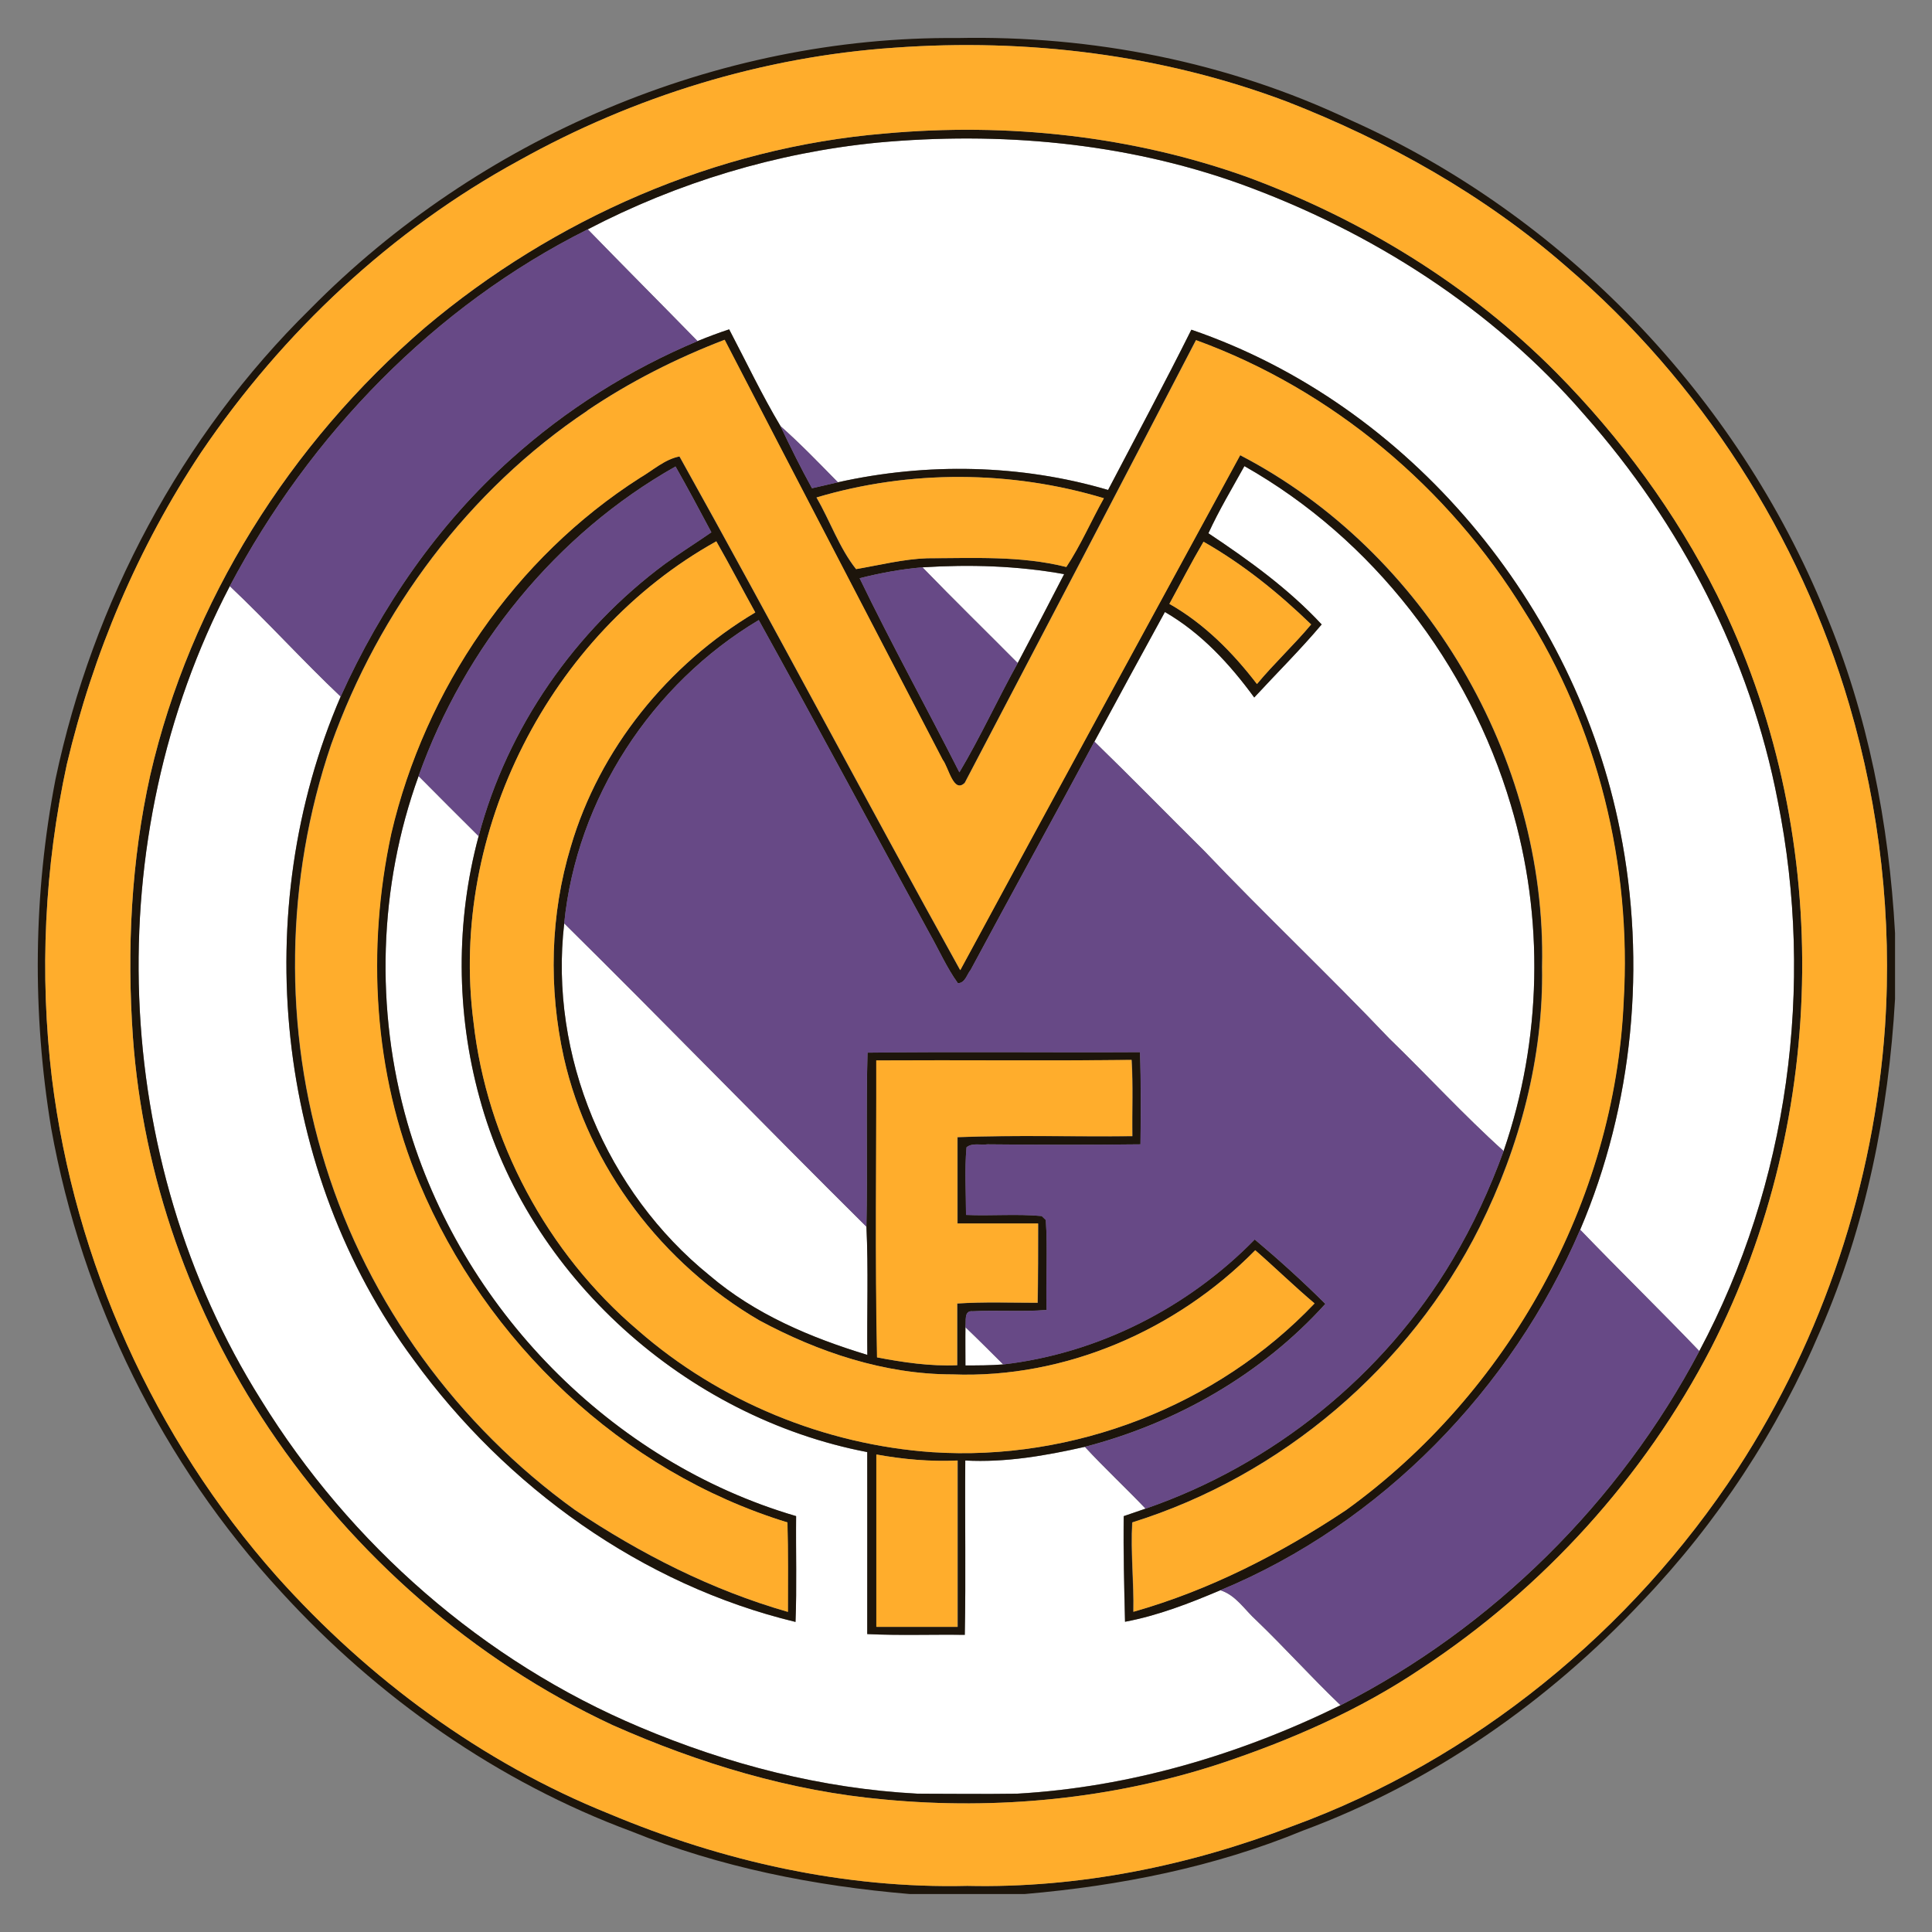 <?xml version="1.0" encoding="UTF-8"?>
<svg xmlns="http://www.w3.org/2000/svg" xmlns:xlink="http://www.w3.org/1999/xlink" width="800px" height="800px" viewBox="0 0 800 800" version="1.1">
<rect x="0" y="0" width="800" height="800" fill="#808080" stroke="none"/>
<g id="surface1">
<path style=" stroke:none;fill-rule:nonzero;fill:rgb(100%,100%,100%);fill-opacity:1;" d="M 363.301 59.062 C 413.793 54.406 465.559 58.938 513.504 76.117 C 567.777 95.758 618.164 127.84 656.051 171.738 C 696.023 216.848 724.703 272.223 736.121 331.566 C 751.57 408.215 740.527 490.332 703.645 559.445 C 687.402 542.496 670.602 526.109 654.32 509.199 C 676.34 457.496 681.789 399.113 670.871 344.09 C 652.461 250.785 583.914 167.523 493.32 136.523 C 482.195 158.816 470.383 180.797 458.84 202.883 C 422.664 192.215 383.691 191.504 346.957 199.707 C 339.191 191.797 331.488 183.781 323.18 176.434 C 315.438 163.453 308.945 149.758 301.93 136.379 C 297.508 137.84 293.145 139.469 288.844 141.242 C 273.73 125.773 258.453 110.473 243.383 94.965 C 280.621 75.555 321.488 63.195 363.301 59.062 Z M 363.301 59.062 "/>
<path style=" stroke:none;fill-rule:nonzero;fill:rgb(100%,100%,100%);fill-opacity:1;" d="M 500.375 220.812 C 504.758 211.25 510.188 202.215 515.281 193.008 C 568.527 223.148 608.273 274.875 625.617 333.363 C 639.562 379.867 638.453 430.738 622.613 476.617 C 606.141 461.797 591.156 445.41 575.25 430.008 C 550.18 403.645 523.691 378.656 498.602 352.293 C 483.426 337.266 468.504 321.965 453.18 307.082 C 462.844 289.172 472.574 271.262 482.363 253.418 C 497.371 262.078 509.227 274.957 519.352 288.816 C 528.66 278.734 538.43 269.07 547.277 258.57 C 533.523 243.773 517.098 231.957 500.375 220.812 Z M 500.375 220.812 "/>
<path style=" stroke:none;fill-rule:nonzero;fill:rgb(100%,100%,100%);fill-opacity:1;" d="M 381.98 234.922 C 401.539 233.672 421.285 234.254 440.637 237.742 C 434.289 250.055 427.902 262.328 421.41 274.562 C 408.281 261.328 394.945 248.324 381.98 234.922 Z M 381.98 234.922 "/>
<path style=" stroke:none;fill-rule:nonzero;fill:rgb(100%,100%,100%);fill-opacity:1;" d="M 95.156 242.707 C 110.855 257.527 125.363 273.582 141.059 288.441 C 102.84 376.883 113.695 485.383 171.285 563.074 C 209.547 615.738 265.777 656.277 329.402 671.617 C 329.984 657.027 329.609 642.418 329.652 627.805 C 252.961 605.367 190.738 541.449 168.676 464.906 C 155.293 418.129 156.734 367.137 173.328 321.359 C 181.574 329.688 189.859 337.977 198.191 346.242 C 188.691 381.453 188.879 419.258 198.523 454.406 C 218.5 528.531 284.105 586.934 359.105 601.297 C 359.312 626.406 359.105 651.516 359.105 676.648 C 372.547 677.297 386.031 676.855 399.496 676.961 C 399.973 652.895 399.496 628.828 399.703 604.781 C 416.422 605.68 432.953 602.777 449.195 599.125 C 457.312 607.891 466.059 616.051 474.324 624.695 C 471.301 625.738 468.293 626.762 465.266 627.805 C 465.059 642.375 465.477 656.945 465.809 671.535 C 479.48 668.969 492.508 663.895 505.262 658.488 C 511.691 660.449 515.383 666.629 520.164 670.93 C 532.082 682.367 543.082 694.684 555.043 706.082 C 513.316 726.559 467.793 740.02 421.246 742.691 C 407.426 742.922 393.609 742.902 379.789 742.691 C 340.254 740.605 301.391 730.566 264.984 715.18 C 200.258 687.984 144.922 639.453 108.098 579.691 C 45.312 479.914 40.637 347.055 95.156 242.707 Z M 95.156 242.707 "/>
<path style=" stroke:none;fill-rule:nonzero;fill:rgb(100%,100%,100%);fill-opacity:1;" d="M 233.633 382.332 C 275.672 423.871 316.812 466.305 358.77 507.926 C 359.605 525.609 358.98 543.328 359.145 561.031 C 335.703 553.914 312.598 544.184 293.789 528.113 C 251.105 493.586 227.266 437.043 233.633 382.332 Z M 233.633 382.332 "/>
<path style=" stroke:none;fill-rule:nonzero;fill:rgb(100%,100%,100%);fill-opacity:1;" d="M 399.723 549.527 C 405.027 554.602 410.223 559.82 415.422 564.996 C 410.223 565.434 405.004 565.414 399.809 565.414 C 399.809 560.113 399.598 554.809 399.809 549.527 Z M 399.723 549.527 "/>
<path style=" stroke:none;fill-rule:nonzero;fill:rgb(11.373%,8.235%,4.314%);fill-opacity:1;" d="M 128.391 128.008 C 198.148 57.207 296.816 14.895 396.445 15.75 C 452.18 14.582 508.496 25.664 558.926 49.605 C 647.43 89.121 719.258 164.059 755.828 253.707 C 773.445 295.727 782.211 341.023 784.695 386.383 L 784.695 413.664 C 782.023 460.648 772.629 507.574 753.801 550.863 C 736.227 592.277 711.117 630.52 680.035 663.039 C 641.125 704.598 593.098 738.164 539.578 757.992 C 502.945 773.105 463.723 780.891 424.375 784.273 L 376.637 784.273 C 337.355 780.953 298.238 773.23 261.605 758.391 C 206.102 737.852 156.297 702.824 116.469 659.219 C 67.23 606.012 34 538.445 21.184 467.141 C 13.293 419.359 13.773 370.121 23 322.57 C 38.445 249.41 74.996 180.527 128.391 128.008 M 370.27 19.758 C 315.832 23.473 262.543 39.879 214.93 66.453 C 162.078 95.238 117.012 137.547 83.301 187.289 C 57.168 226.531 38.527 270.656 27.672 316.496 C 18.426 359.078 16.297 403.164 21.496 446.414 C 30.887 522.395 63.785 595.449 114.613 652.75 C 152.477 695.078 199.441 729.812 252.273 751.062 C 299.031 770.684 349.691 782.121 400.559 780.891 C 446.5 781.934 492.383 772.625 535.172 756.156 C 610.484 728.625 675.652 675.293 719.465 608.328 C 754.973 553.766 776.031 490.039 780.543 425.121 C 783.527 380.266 778.41 334.926 765.742 291.805 C 745.18 221.75 704.102 157.941 648.66 110.453 C 614.66 80.77 574.75 58.395 532.812 42.051 C 481.152 22.555 425.211 15.77 370.27 19.758 Z M 370.27 19.758 "/>
<path style=" stroke:none;fill-rule:nonzero;fill:rgb(11.373%,8.235%,4.314%);fill-opacity:1;" d="M 366.391 55.285 C 417.027 50.691 468.855 56.184 516.805 73.426 C 564.332 91 608.605 118.156 644.383 154.227 C 671.121 181.277 693.938 212.297 710.992 246.34 C 759.062 343.004 757.746 462.172 708.547 558.129 C 680.848 611.629 639.02 657.633 588.754 690.758 C 562.957 708.168 534.234 720.672 504.801 730.441 C 460.34 744.969 412.895 749.539 366.41 745.156 C 327.336 741.711 289.367 730.168 253.609 714.305 C 196.02 687.461 146.547 643.961 111.23 591.277 C 79.129 543.328 59.191 487.137 55.039 429.504 C 52.492 393.227 54.289 356.488 62.219 320.922 C 78.812 248.992 120.082 183.637 175.918 135.668 C 229.332 90.539 296.484 61.086 366.391 55.285 M 363.301 59.062 C 321.488 63.195 280.621 75.555 243.383 94.965 C 179.758 126.754 128.305 180.086 95.156 242.707 C 40.637 347.055 45.312 479.914 108.098 579.691 C 144.922 639.453 200.258 687.984 265.047 715.223 C 301.453 730.605 340.316 740.648 379.852 742.734 C 393.672 742.734 407.488 742.941 421.309 742.734 C 467.855 740.062 513.379 726.598 555.105 706.121 C 618.145 673.996 670.602 622 703.645 559.484 C 740.527 490.375 751.57 408.258 736.121 331.609 C 724.703 272.223 696.023 216.848 656.051 171.738 C 618.164 127.84 567.777 95.758 513.504 76.117 C 465.559 58.938 413.793 54.406 363.301 59.062 Z M 363.301 59.062 "/>
<path style=" stroke:none;fill-rule:nonzero;fill:rgb(11.373%,8.235%,4.314%);fill-opacity:1;" d="M 288.844 141.242 C 293.145 139.469 297.508 137.84 301.93 136.379 C 308.945 149.758 315.438 163.453 323.18 176.434 C 327.312 185.117 331.57 193.762 336.227 202.172 C 339.797 201.359 343.367 200.523 346.957 199.707 C 383.691 191.504 422.664 192.215 458.84 202.883 C 470.383 180.797 482.195 158.816 493.32 136.523 C 583.914 167.523 652.461 250.785 670.871 344.09 C 681.789 399.113 676.34 457.496 654.32 509.199 C 625.973 575.246 571.973 630.871 505.324 658.488 C 492.57 663.895 479.543 668.969 465.871 671.535 C 465.496 656.945 465.184 642.375 465.328 627.805 C 468.355 626.762 471.363 625.738 474.391 624.695 C 526.988 606.535 572.973 569.609 601.402 521.703 C 609.941 507.426 616.934 492.25 622.613 476.617 C 638.453 430.738 639.562 379.867 625.617 333.363 C 608.273 274.875 568.527 223.148 515.281 193.008 C 510.188 202.215 504.758 211.25 500.375 220.812 C 517.098 231.957 533.523 243.773 547.277 258.57 C 538.43 269.07 528.66 278.734 519.352 288.816 C 509.227 274.957 497.371 262.078 482.363 253.418 C 472.574 271.262 462.844 289.172 453.18 307.082 C 436.211 338.664 418.863 370.035 401.914 401.617 C 400.352 403.496 399.621 407.172 396.633 407.109 C 392 400.68 388.828 393.375 384.926 386.508 C 361.297 343.277 338.062 299.84 314.184 256.758 C 269.785 283.203 238.77 330.793 233.633 382.332 C 227.266 437.043 251.105 493.586 293.789 528.113 C 312.598 544.184 335.703 553.914 359.145 561.031 C 358.938 543.328 359.605 525.609 358.77 507.926 C 359.293 483.922 358.562 459.875 359.23 435.871 C 396.824 435.391 434.438 435.871 472.051 435.664 C 472.488 448.395 472.344 461.129 472.258 473.84 C 451.137 474.09 430.031 474.051 408.93 473.84 C 406.109 474.238 402.582 473.109 400.227 475.074 C 399.391 484.363 400.016 493.734 400.016 503.062 C 410.453 503.523 420.93 502.562 431.348 503.523 C 431.766 503.941 432.641 504.777 433.059 505.172 C 433.875 517.57 433.059 530.012 433.395 542.41 C 423.207 543.266 412.98 542.41 402.812 542.953 C 398.953 542.535 400.184 547.148 399.746 549.508 C 399.746 554.789 399.746 560.09 399.746 565.395 C 404.941 565.395 410.16 565.395 415.359 564.977 C 454.766 560.383 491.84 541.535 519.539 513.23 C 529.641 521.727 539.43 530.598 548.781 539.906 C 522.441 569.086 487.102 589.273 449.195 599.102 C 432.953 602.758 416.422 605.656 399.703 604.762 C 399.496 628.805 399.973 652.875 399.496 676.941 C 386.031 676.73 372.547 677.273 359.105 676.629 C 359.105 651.496 359.105 626.387 359.105 601.273 C 284.105 586.914 218.5 528.508 198.523 454.387 C 188.879 419.234 188.691 381.434 198.191 346.219 C 210.086 301.238 238.141 261.016 275.465 233.398 C 281.703 228.871 288.238 224.801 294.562 220.414 C 289.699 211.273 284.836 202.152 279.723 193.156 C 230.148 221.125 192.387 267.902 173.328 321.34 C 156.734 367.113 155.293 418.109 168.676 464.887 C 190.738 541.43 252.961 605.344 329.652 627.785 C 329.441 642.395 329.984 657.008 329.402 671.598 C 265.777 656.254 209.547 615.719 171.285 563.055 C 113.695 485.383 102.84 376.883 141.059 288.441 C 157.777 251.414 181.324 217.098 211.738 189.961 C 234.469 169.547 260.684 153.055 288.844 141.242 M 243.191 170.047 C 193.996 202.922 156.922 252.707 137.094 308.273 C 118.055 364.172 117.055 426.188 134.754 482.566 C 152.477 539.656 189.508 590.273 237.953 625.176 C 265.133 643.398 294.648 658.406 326.188 667.445 C 326.188 655.086 326.438 642.73 325.977 630.395 C 257.449 609.375 201.07 555.562 173.539 489.809 C 154.523 444.41 151.621 393.02 161.953 345.137 C 175.898 285.395 213.094 230.977 264.945 197.852 C 270.266 194.762 275.172 190.168 281.309 189 C 320.633 259.555 358.352 331.066 397.555 401.723 C 436.043 330.566 474.766 259.531 513.465 188.48 C 590.152 228.328 640.457 313.949 638.496 400.324 C 639.121 437.711 629.27 474.801 612.633 508.137 C 583.684 565.977 530.559 611.125 468.793 630.395 C 468.062 642.73 469.523 655.066 469.254 667.402 C 500.711 658.488 530.059 643.418 557.215 625.363 C 624.344 576.977 668.617 497.594 672.25 414.688 C 675.59 358.266 661.52 300.777 631.086 253.02 C 599.816 202.027 551.516 161.344 495.18 140.844 C 463.41 202.027 431.453 263.121 399.434 324.156 C 394.758 328.75 392.711 317.707 390.289 314.617 C 360.23 256.633 329.984 198.727 299.988 140.699 C 280.035 148.359 260.809 158.066 243.09 170.047 M 338.043 205.992 C 343.68 215.719 347.5 226.93 354.43 235.652 C 364.176 234.004 373.863 231.52 383.797 231.164 C 403.062 231.164 422.602 230.039 441.473 234.777 C 447.461 225.738 451.719 215.738 457.023 206.305 C 418.594 194.719 376.535 194.512 338.043 205.992 M 196.062 423.16 C 201.57 472.297 226.535 518.906 264.215 550.887 C 297.84 580.297 341.488 598.227 386.012 601.316 C 444.395 605.176 503.988 582.152 544.336 539.719 C 535.926 532.621 528.055 524.918 519.77 517.695 C 487.227 550.801 441.031 570.926 394.379 569.109 C 366.305 569.109 338.941 559.945 314.434 546.754 C 274.359 523.375 243.758 483.422 233.488 437.961 C 227.102 409.238 227.809 378.762 236.367 350.543 C 248.246 310.066 276.652 275.082 312.742 253.605 C 307.316 243.816 302.16 233.879 296.609 224.152 C 227.539 262.578 185.895 344.695 196.062 423.16 M 484.219 250.055 C 498.664 258.258 510.438 270.156 520.477 283.246 C 527.594 274.688 535.777 267.09 542.918 258.57 C 529.41 245.504 514.715 233.629 498.352 224.32 C 493.383 232.75 488.918 241.477 484.219 250.055 M 355.953 239.43 C 369.039 266.547 383.652 292.949 397.262 319.816 C 406.008 305.121 413.125 289.508 421.41 274.562 C 427.902 262.328 434.289 250.055 440.637 237.742 C 421.285 234.254 401.539 233.672 381.98 234.922 C 373.195 235.652 364.512 237.281 355.953 239.43 M 362.926 439.086 C 362.926 480.082 362.383 521.098 363.238 562.094 C 374.195 564.184 385.258 565.809 396.426 565.328 C 396.426 556.812 396.426 548.297 396.426 539.781 C 407.512 539.051 418.613 539.445 429.719 539.469 C 429.93 528.531 429.93 517.594 429.93 506.656 C 418.781 506.656 407.656 506.656 396.531 506.656 C 396.531 494.734 396.531 482.816 396.531 470.898 C 420.641 470 444.812 470.688 468.941 470.48 C 468.73 459.961 469.273 449.441 468.629 438.918 C 433.434 439.254 398.223 438.918 363.027 439.129 M 363.027 602.316 C 363.027 626.094 363.027 649.891 363.027 673.664 C 374.215 673.664 385.406 673.664 396.613 673.664 C 396.613 650.703 396.613 627.742 396.613 604.781 C 385.344 605.305 374.133 604.301 363.051 602.297 Z M 363.027 602.316 "/>
<path style=" stroke:none;fill-rule:nonzero;fill:rgb(100%,67.843%,17.255%);fill-opacity:1;" d="M 370.27 19.758 C 425.211 15.77 481.152 22.555 532.812 42.051 C 574.75 58.395 614.66 80.77 648.66 110.453 C 704.102 157.941 745.18 221.75 765.742 291.805 C 778.41 334.926 783.527 380.266 780.543 425.121 C 776.031 490.039 754.973 553.766 719.465 608.328 C 675.652 675.293 610.484 728.625 535.172 756.156 C 492.383 772.625 446.5 781.934 400.559 780.891 C 349.691 782.121 299.031 770.684 252.273 751.062 C 199.441 729.812 152.477 695.078 114.613 652.75 C 63.785 595.449 30.887 522.395 21.496 446.414 C 16.297 403.164 18.426 359.078 27.672 316.496 C 38.527 270.656 57.168 226.531 83.301 187.289 C 117.012 137.547 162.078 95.238 214.93 66.453 C 262.543 39.879 315.832 23.473 370.27 19.758 M 366.391 55.285 C 296.484 61.086 229.332 90.539 175.918 135.668 C 120.082 183.637 78.812 248.992 62.219 320.922 C 54.289 356.488 52.492 393.227 55.039 429.504 C 59.191 487.137 79.129 543.328 111.23 591.277 C 146.547 643.961 196.02 687.461 253.609 714.305 C 289.367 730.168 327.336 741.711 366.41 745.156 C 412.895 749.539 460.34 744.945 504.801 730.441 C 534.234 720.672 562.957 708.168 588.754 690.758 C 639.02 657.633 680.848 611.629 708.547 558.129 C 757.746 462.172 759.062 343.004 710.992 246.34 C 693.938 212.297 671.121 181.277 644.383 154.227 C 608.605 118.156 564.332 91 516.805 73.426 C 468.855 56.184 417.027 50.691 366.391 55.285 Z M 366.391 55.285 "/>
<path style=" stroke:none;fill-rule:nonzero;fill:rgb(100%,67.843%,17.255%);fill-opacity:1;" d="M 243.191 170.047 C 260.914 158.066 280.141 148.359 300.094 140.699 C 330.09 198.727 360.336 256.633 390.395 314.617 C 392.816 317.707 394.859 328.75 399.535 324.156 C 431.555 263.121 463.512 202.027 495.281 140.844 C 551.621 161.344 599.922 202.027 631.191 253.02 C 661.625 300.777 675.691 358.266 672.352 414.688 C 668.723 497.594 624.449 576.977 557.32 625.363 C 530.164 643.418 500.816 658.488 469.359 667.402 C 469.629 655.066 468.168 642.73 468.898 630.395 C 530.664 611.125 583.785 565.977 612.738 508.137 C 629.375 474.801 639.227 437.711 638.602 400.324 C 640.562 313.949 590.258 228.328 513.57 188.48 C 474.867 259.531 436.148 330.566 397.656 401.723 C 358.457 331.066 320.738 259.555 281.414 189 C 275.277 190.168 270.371 194.762 265.047 197.852 C 213.199 230.977 176 285.395 162.059 345.137 C 151.727 393.02 154.625 444.41 173.641 489.809 C 201.176 555.562 257.555 609.375 326.082 630.395 C 326.438 642.73 326.289 655.086 326.289 667.445 C 294.75 658.406 265.234 643.398 238.059 625.176 C 189.609 590.273 152.582 539.656 134.859 482.566 C 117.16 426.188 118.16 364.172 137.199 308.273 C 157.027 252.707 194.098 202.922 243.297 170.047 Z M 243.191 170.047 "/>
<path style=" stroke:none;fill-rule:nonzero;fill:rgb(100%,67.843%,17.255%);fill-opacity:1;" d="M 338.148 205.992 C 376.637 194.512 418.699 194.719 457.125 206.305 C 451.824 215.738 447.566 225.738 441.574 234.777 C 422.707 230.039 403.168 231.125 383.902 231.164 C 373.965 231.52 364.281 234.004 354.531 235.652 C 347.602 226.93 343.781 215.719 338.148 205.992 Z M 338.148 205.992 "/>
<path style=" stroke:none;fill-rule:nonzero;fill:rgb(100%,67.843%,17.255%);fill-opacity:1;" d="M 196.062 423.16 C 185.895 344.695 227.539 262.578 296.609 224.152 C 302.16 233.879 307.316 243.816 312.742 253.605 C 276.652 275.082 248.246 310.066 236.367 350.543 C 227.809 378.762 227.102 409.238 233.488 437.961 C 243.758 483.422 274.359 523.375 314.434 546.754 C 338.941 559.945 366.305 569.109 394.379 569.109 C 441.031 570.926 487.227 550.801 519.77 517.695 C 528.055 524.918 535.926 532.621 544.336 539.719 C 503.988 582.152 444.395 605.176 386.012 601.316 C 341.488 598.227 297.84 580.297 264.215 550.887 C 226.535 518.906 201.57 472.297 196.062 423.16 Z M 196.062 423.16 "/>
<path style=" stroke:none;fill-rule:nonzero;fill:rgb(100%,67.843%,17.255%);fill-opacity:1;" d="M 484.219 250.055 C 488.918 241.477 493.383 232.75 498.352 224.32 C 514.715 233.629 529.41 245.504 542.918 258.57 C 535.777 267.09 527.594 274.688 520.477 283.246 C 510.438 270.156 498.664 258.258 484.219 250.055 Z M 484.219 250.055 "/>
<path style=" stroke:none;fill-rule:nonzero;fill:rgb(100%,67.843%,17.255%);fill-opacity:1;" d="M 362.926 439.086 C 398.117 438.879 433.332 439.297 468.523 438.879 C 469.172 449.398 468.73 459.918 468.836 470.438 C 444.707 470.73 420.535 469.957 396.426 470.855 C 396.426 482.773 396.426 494.695 396.426 506.613 C 407.551 506.613 418.676 506.613 429.824 506.613 C 429.824 517.551 429.824 528.488 429.613 539.426 C 418.512 539.426 407.406 539.008 396.32 539.738 C 396.32 548.254 396.32 556.773 396.32 565.289 C 385.152 565.77 374.09 564.141 363.133 562.055 C 362.277 521.059 362.902 480.039 362.82 439.047 Z M 362.926 439.086 "/>
<path style=" stroke:none;fill-rule:nonzero;fill:rgb(100%,67.843%,17.255%);fill-opacity:1;" d="M 362.883 602.277 C 373.965 604.281 385.176 605.281 396.445 604.762 C 396.445 627.723 396.445 650.684 396.445 673.645 C 385.238 673.645 374.051 673.645 362.859 673.645 C 362.859 649.867 362.859 626.07 362.859 602.297 Z M 362.883 602.277 "/>
<path style=" stroke:none;fill-rule:nonzero;fill:rgb(40.392%,28.627%,52.549%);fill-opacity:1;" d="M 95.156 242.707 C 128.305 180.086 179.758 126.754 243.383 94.965 C 258.453 110.473 273.73 125.773 288.844 141.242 C 260.684 153.055 234.469 169.547 211.738 189.961 C 181.324 217.098 157.777 251.414 141.059 288.441 C 125.363 273.582 110.855 257.527 95.156 242.707 Z M 95.156 242.707 "/>
<path style=" stroke:none;fill-rule:nonzero;fill:rgb(40.392%,28.627%,52.549%);fill-opacity:1;" d="M 323.18 176.434 C 331.488 183.781 339.191 191.797 346.957 199.707 C 343.367 200.523 339.797 201.359 336.227 202.172 C 331.57 193.762 327.312 185.117 323.18 176.434 Z M 323.18 176.434 "/>
<path style=" stroke:none;fill-rule:nonzero;fill:rgb(40.392%,28.627%,52.549%);fill-opacity:1;" d="M 173.328 321.359 C 192.387 267.922 230.148 221.145 279.723 193.176 C 284.836 202.172 289.699 211.293 294.562 220.438 C 288.238 224.82 281.703 228.891 275.465 233.418 C 238.141 261.035 210.086 301.258 198.191 346.242 C 189.859 337.977 181.574 329.688 173.328 321.359 Z M 173.328 321.359 "/>
<path style=" stroke:none;fill-rule:nonzero;fill:rgb(40.392%,28.627%,52.549%);fill-opacity:1;" d="M 355.953 239.43 C 364.512 237.281 373.195 235.652 381.98 234.922 C 394.945 248.324 408.281 261.328 421.41 274.562 C 413.125 289.508 406.008 305.121 397.262 319.816 C 383.652 292.949 369.039 266.547 355.953 239.43 Z M 355.953 239.43 "/>
<path style=" stroke:none;fill-rule:nonzero;fill:rgb(40.392%,28.627%,52.549%);fill-opacity:1;" d="M 314.184 256.758 C 338.062 299.84 361.297 343.277 384.926 386.508 C 388.828 393.375 392 400.68 396.633 407.109 C 399.621 407.109 400.352 403.496 401.914 401.617 C 418.863 370.035 436.211 338.664 453.18 307.082 C 468.504 321.965 483.426 337.266 498.602 352.293 C 523.691 378.656 550.18 403.645 575.25 430.008 C 591.156 445.41 606.141 461.797 622.613 476.617 C 616.934 492.25 609.941 507.426 601.402 521.703 C 572.973 569.609 526.988 606.535 474.391 624.695 C 466.121 616.051 457.375 607.891 449.258 599.125 C 487.164 589.293 522.504 569.109 548.844 539.926 C 539.492 530.617 529.703 521.746 519.602 513.25 C 491.902 541.555 454.832 560.402 415.422 564.996 C 410.223 559.82 405.027 554.602 399.723 549.527 C 400.164 547.172 398.93 542.559 402.793 542.973 C 412.957 542.453 423.188 543.289 433.371 542.434 C 432.977 530.031 433.852 517.594 433.039 505.191 C 432.621 504.797 431.742 503.961 431.328 503.543 C 420.91 502.586 410.434 503.543 399.996 503.086 C 399.996 493.754 399.348 484.383 400.203 475.094 C 402.562 473.133 406.09 474.258 408.91 473.863 C 430.012 474.07 451.113 474.09 472.238 473.863 C 472.449 461.148 472.512 448.418 472.031 435.684 C 434.414 435.895 396.801 435.414 359.207 435.895 C 358.539 459.898 359.207 483.945 358.75 507.949 C 316.793 466.328 275.652 423.891 233.613 382.352 C 238.746 330.816 269.766 283.223 314.164 256.777 Z M 314.184 256.758 "/>
<path style=" stroke:none;fill-rule:nonzero;fill:rgb(40.392%,28.627%,52.549%);fill-opacity:1;" d="M 505.324 658.488 C 571.973 630.871 625.973 575.246 654.32 509.199 C 670.602 526.109 687.402 542.496 703.645 559.445 C 670.602 621.961 618.145 673.957 555.105 706.082 C 543.145 694.684 532.145 682.367 520.227 670.93 C 515.445 666.629 511.754 660.449 505.324 658.488 Z M 505.324 658.488 "/>
</g>
</svg>
